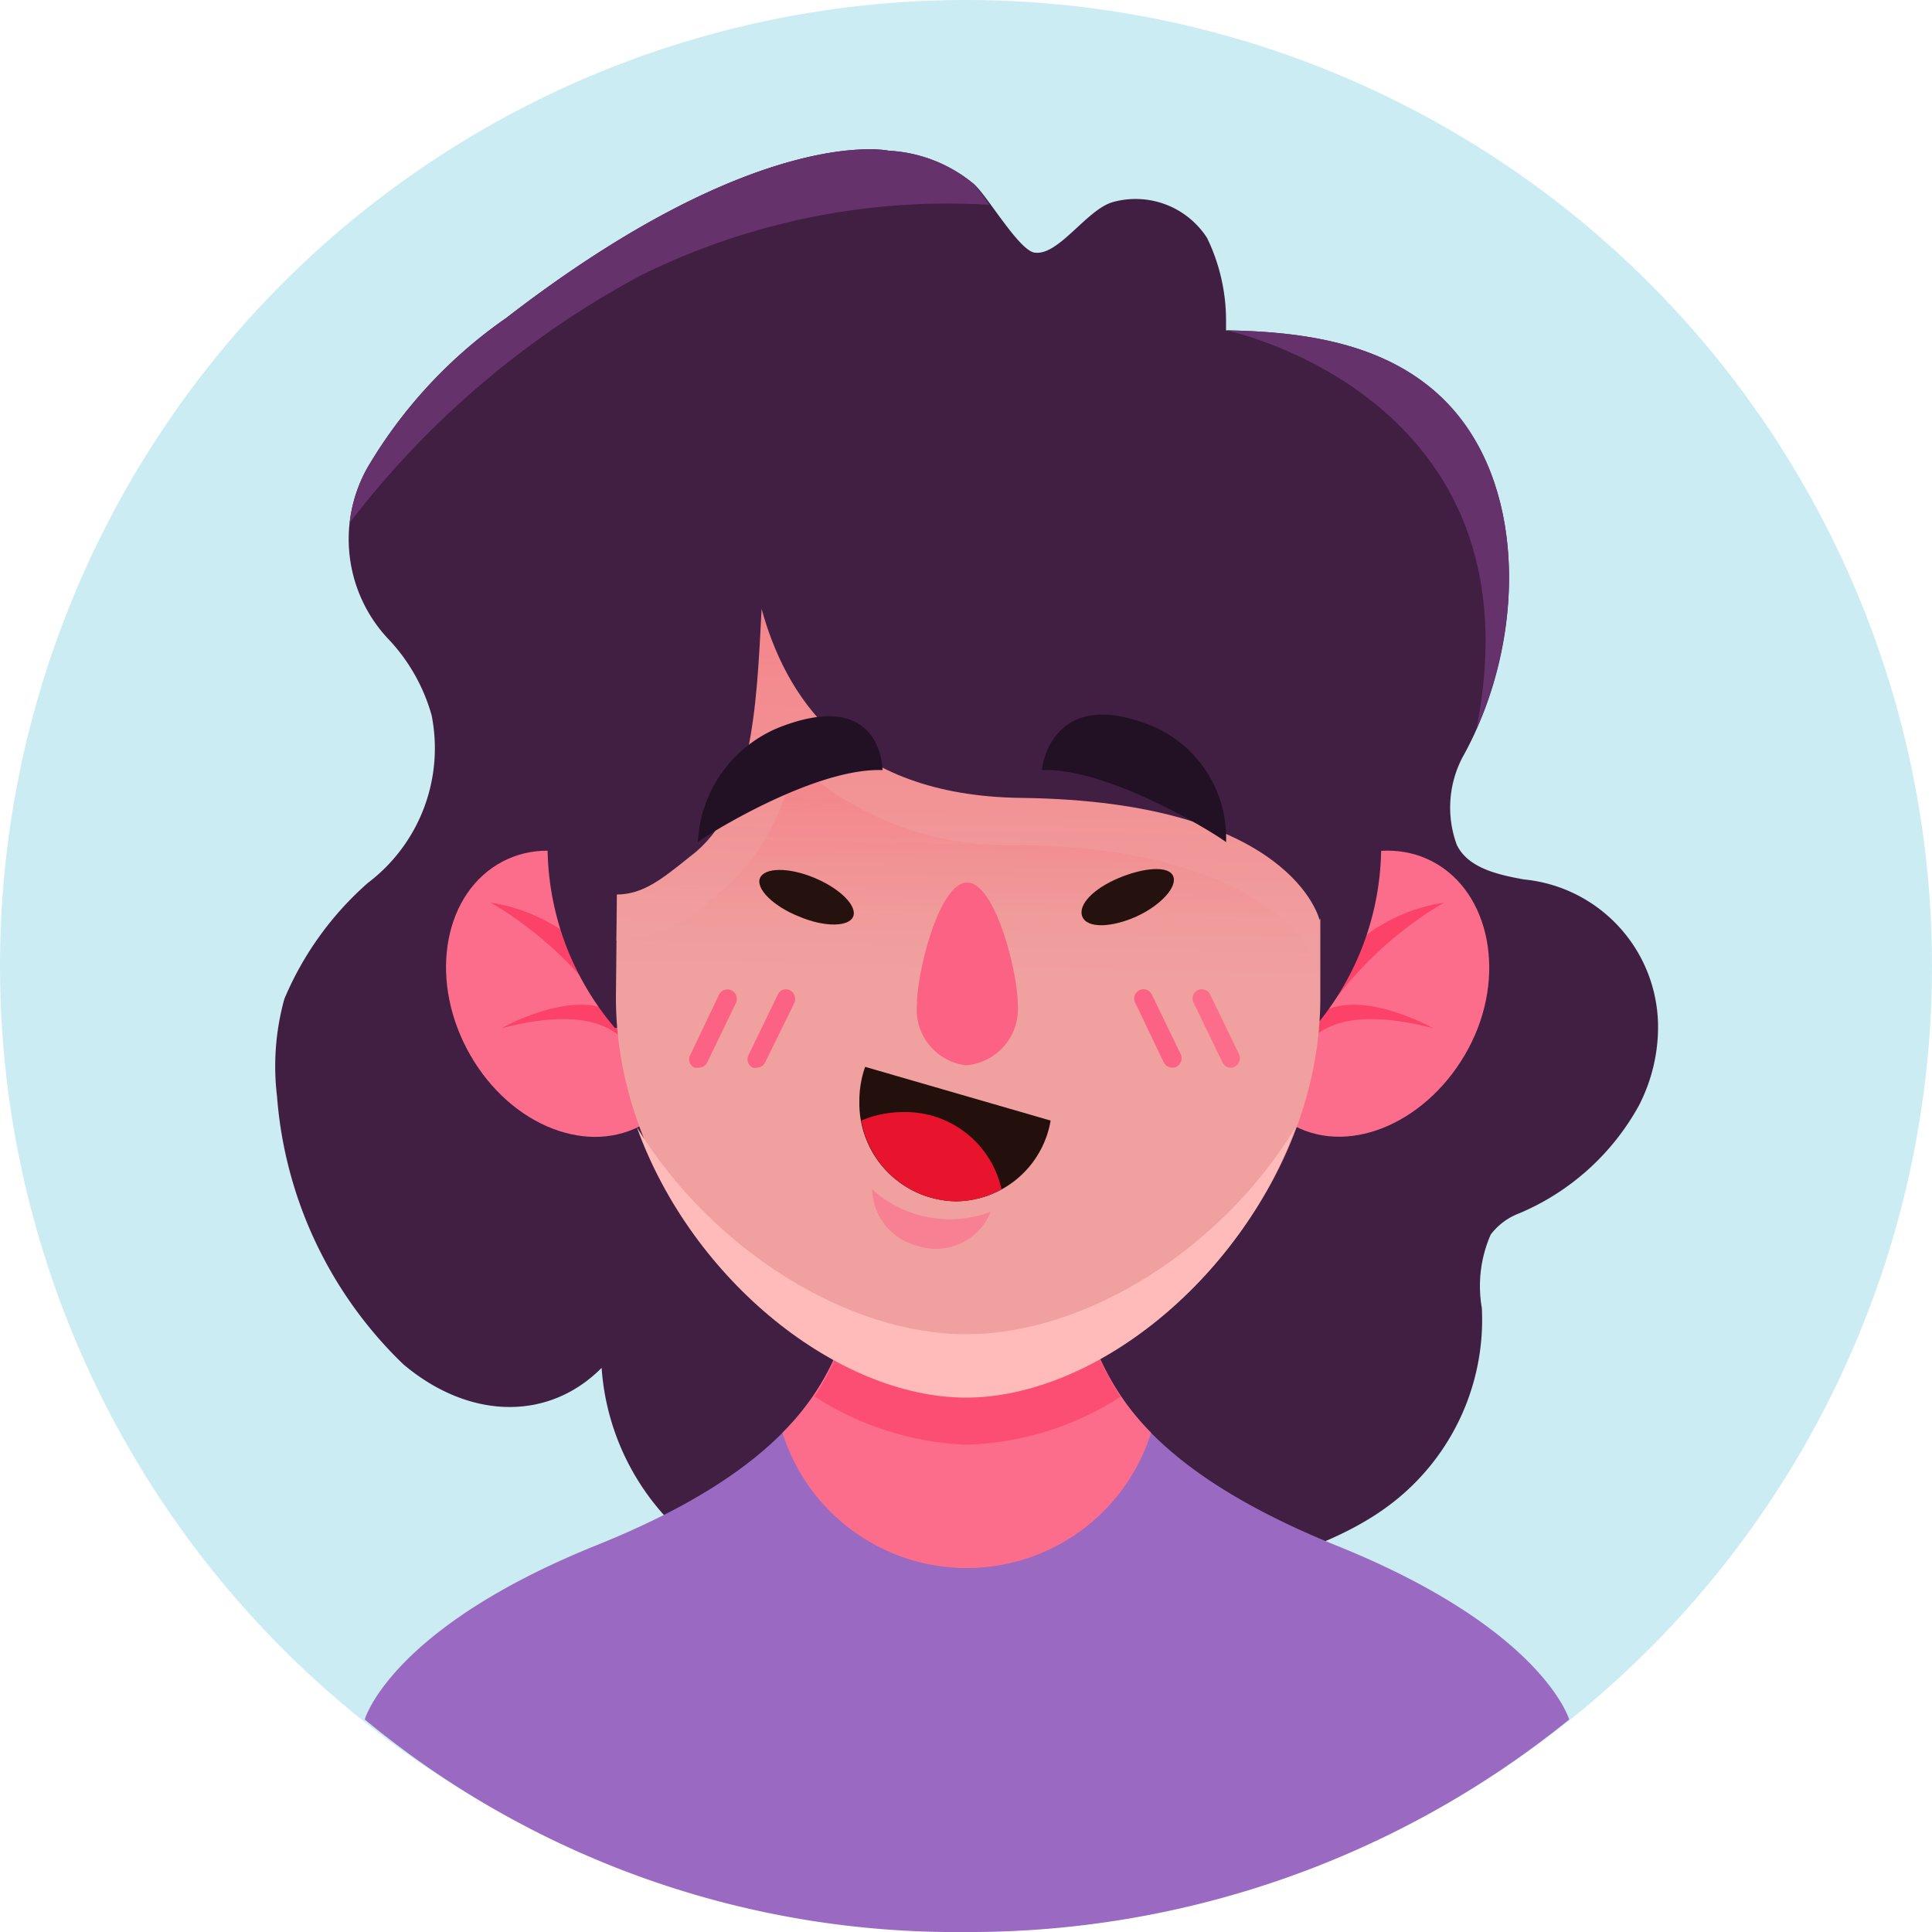 <svg xmlns="http://www.w3.org/2000/svg" xmlns:xlink="http://www.w3.org/1999/xlink" viewBox="0 0 50 50"><defs><style>.cls-1{isolation:isolate;}.cls-2{fill:#cbecf3;}.cls-3{fill:#401f43;}.cls-4{fill:#66326b;}.cls-5{fill:#9a69c1;}.cls-11,.cls-6{fill:#fc6d8b;}.cls-7{fill:#fc4e73;}.cls-8{fill:#fc4269;}.cls-13,.cls-9{fill:#f0a09f;}.cls-10,.cls-12{opacity:0.45;}.cls-10{fill:url(#Degradado_sin_nombre_2);}.cls-11{opacity:0.59;}.cls-12{fill:url(#Degradado_sin_nombre_2-2);}.cls-13{opacity:0.49;mix-blend-mode:multiply;}.cls-14{fill:#ffbbba;}.cls-15{fill:#fc6283;}.cls-16{fill:#25110d;}.cls-17{fill:#230f0b;}.cls-18{fill:#e8132c;}.cls-19{fill:#221124;}</style><linearGradient id="Degradado_sin_nombre_2" x1="25.3" y1="3.42" x2="25.03" y2="26.18" gradientUnits="userSpaceOnUse"><stop offset="0" stop-color="#ff2441"/><stop offset="0.21" stop-color="#ff2441" stop-opacity="0.79"/><stop offset="0.89" stop-color="#ff2441" stop-opacity="0"/></linearGradient><linearGradient id="Degradado_sin_nombre_2-2" x1="25.32" y1="9.59" x2="24.99" y2="27" xlink:href="#Degradado_sin_nombre_2"/></defs><g class="cls-1"><g id="Layer_2" data-name="Layer 2"><g id="OBJECTS"><circle class="cls-2" cx="25" cy="25" r="25"/><path class="cls-3" d="M39.44,22.76c-.66-.12-1.45-.29-1.74-.9a2.8,2.8,0,0,1,.16-2.28c1.67-3,1.71-7.25-.66-9.39-1.44-1.3-3.44-1.61-5.47-1.64,0-.11,0-.21,0-.29a4.91,4.91,0,0,0-.49-2.1,2.2,2.2,0,0,0-2.44-.93c-.67.19-1.39,1.37-2,1.31-.4,0-1.26-1.5-1.6-1.78A3.76,3.76,0,0,0,23,3.9h0s-3.35-.73-9.9,4.33a12.34,12.34,0,0,0-3.6,3.89h0a3.77,3.77,0,0,0,.59,4.46,4.73,4.73,0,0,1,1.08,1.93,4.37,4.37,0,0,1-1.65,4.34,8.27,8.27,0,0,0-2.16,3,6.52,6.52,0,0,0-.19,2.53,10.76,10.76,0,0,0,3.27,6.93c1.71,1.44,3.76,1.47,5.13.09a6.36,6.36,0,0,0,2.89,4.9,4.78,4.78,0,0,0,.83.33h0a18.65,18.65,0,0,0,5.72.71c3.82,0,8.63-.54,11.08-2.49h0a6,6,0,0,0,2.26-5,3.31,3.31,0,0,1,.23-1.9,1.66,1.66,0,0,1,.74-.55,6.35,6.35,0,0,0,3.09-2.78,4.44,4.44,0,0,0,.5-2.11A3.84,3.84,0,0,0,39.44,22.76Z"/><path class="cls-4" d="M25.2,4.76A3.76,3.76,0,0,0,23,3.9h0s-3.35-.73-9.9,4.33a12.34,12.34,0,0,0-3.6,3.89h0a3.8,3.8,0,0,0-.45,1.41,23.33,23.33,0,0,1,7.55-6.41,17.9,17.9,0,0,1,9-1.82A4.47,4.47,0,0,0,25.2,4.76Z"/><path class="cls-4" d="M38.21,18.86c1.31-2.95,1.18-6.7-1-8.67-1.44-1.3-3.44-1.61-5.47-1.64C31.73,8.55,39.93,10.24,38.21,18.86Z"/><path class="cls-5" d="M34.59,40C29.26,37.84,27.5,35.16,28,31.3H22.08c.46,3.86-1.3,6.54-6.64,8.69s-6,4.51-6,4.51A24,24,0,0,0,25,50a24.64,24.64,0,0,0,15.61-5.5S39.93,42.15,34.59,40Z"/><path class="cls-6" d="M20.25,37.08a5,5,0,0,0,9.54,0A6.55,6.55,0,0,1,28,31.3H22.08A6.55,6.55,0,0,1,20.25,37.08Z"/><path class="cls-7" d="M25,37.39a7.81,7.81,0,0,0,4-1.24A6.68,6.68,0,0,1,28,31.3H22.08a6.68,6.68,0,0,1-1,4.84A7.83,7.83,0,0,0,25,37.39Z"/><path class="cls-6" d="M17.49,24.3c1,1.89.57,4.06-.92,4.84s-3.5-.11-4.49-2-.57-4.05.92-4.84S16.5,22.42,17.49,24.3Z"/><path class="cls-8" d="M16.62,27.91c0-.08,0-.14,0-.22s0,.1,0,.13a2.72,2.72,0,0,0-.17-.94,4.55,4.55,0,0,0-3.75-3.52,9.68,9.68,0,0,1,3,2.76c-1.07-.44-2.72.49-2.72.49,2-.52,2.85-.09,3.26.41A4.44,4.44,0,0,1,16.62,27.91Z"/><path class="cls-3" d="M15.92,26.61a7.27,7.27,0,0,1-1.26-7.35l3.17-.59-.28,7.41Z"/><path class="cls-6" d="M32.58,24.3c-1,1.89-.57,4.06.92,4.84S37,29,38,27.14s.57-4.05-.92-4.84S33.57,22.42,32.58,24.3Z"/><path class="cls-8" d="M33.45,27.91c0-.08,0-.14,0-.22s0,.1,0,.13a3,3,0,0,1,.16-.94,4.57,4.57,0,0,1,3.76-3.52,9.68,9.68,0,0,0-3,2.76c1.07-.44,2.72.49,2.72.49-2-.52-2.86-.09-3.27.41A4,4,0,0,0,33.45,27.91Z"/><path class="cls-3" d="M34,26.61a7.25,7.25,0,0,0,1.25-7.35L32,18.67l.28,7.41Z"/><path class="cls-9" d="M22.29,13.56A6.31,6.31,0,0,0,16,19.82l-.06,6c0,5.51,5,10.29,9.11,10.29s9.12-4.78,9.12-10.29v-6.4a5.91,5.91,0,0,0-5.9-5.9Z"/><path class="cls-10" d="M22.29,13.56A6.31,6.31,0,0,0,16,19.82l-.06,6c0,5.51,5,10.29,9.11,10.29s9.12-4.78,9.12-10.29v-6.4a5.91,5.91,0,0,0-5.9-5.9Z"/><path class="cls-11" d="M22.57,30.78a3,3,0,0,0,3.07.58,1.53,1.53,0,0,1-1.91.88A1.55,1.55,0,0,1,22.57,30.78Z"/><path class="cls-12" d="M22.29,13.56A6.31,6.31,0,0,0,16,19.82l-.06,6c0,5.51,5,10.29,9.11,10.29s9.12-4.78,9.12-10.29v-6.4a5.91,5.91,0,0,0-5.9-5.9Z"/><path class="cls-13" d="M34.14,19.46a5.91,5.91,0,0,0-5.9-5.9H22.29A6.31,6.31,0,0,0,16,19.82l-.05,4.52h0a4.12,4.12,0,0,0,2.54-1.13l.11-.09a5.56,5.56,0,0,0,1.93-3.44,8.11,8.11,0,0,0,5.89,2.19c5.44.07,7.42,2.15,7.69,3.21,0,0,0,0,0,0Z"/><path class="cls-14" d="M25,34.53c-3.09,0-6.59-2.21-8.52-5.36,1.44,4,5.24,7,8.52,7s7.09-3,8.53-7C31.63,32.31,28.12,34.53,25,34.53Z"/><path class="cls-3" d="M34.15,12.21C31.48,8.06,20,3.81,14.66,15.15c-.86,1.83,1.29,8,1.29,8,.69,0,1.17-.39,1.93-1,1.6-1.21,1.7-3.86,1.83-6.39.6,2.16,2.13,4.84,6.74,4.89,7,.09,7.7,3.16,7.7,3.16S37.67,17.67,34.15,12.21Z"/><path class="cls-15" d="M26.34,26A1.46,1.46,0,0,1,25,27.57,1.45,1.45,0,0,1,23.73,26c0-.86.58-3.16,1.3-3.16S26.34,25.14,26.34,26Z"/><path class="cls-16" d="M29.41,23.72c-.65.29-1.28.31-1.4,0s.3-.73.95-1,1.28-.32,1.4-.05S30.06,23.42,29.41,23.72Z"/><path class="cls-16" d="M20.68,23.72c.66.28,1.29.27,1.4,0s-.33-.72-1-1-1.29-.27-1.41,0S20,23.45,20.68,23.72Z"/><path class="cls-15" d="M19.59,27.63a.2.2,0,0,1-.11,0,.24.24,0,0,1-.11-.32l.76-1.57a.23.23,0,0,1,.32-.11.26.26,0,0,1,.11.32L19.8,27.5A.24.24,0,0,1,19.59,27.63Z"/><path class="cls-15" d="M18.07,27.63a.18.18,0,0,1-.1,0,.24.24,0,0,1-.11-.32l.75-1.57a.24.24,0,0,1,.32-.11.25.25,0,0,1,.12.32l-.76,1.57A.25.25,0,0,1,18.07,27.63Z"/><path class="cls-15" d="M30.34,27.63a.26.26,0,0,1-.22-.13l-.75-1.57a.24.24,0,0,1,.43-.21l.76,1.57a.25.25,0,0,1-.12.32A.18.18,0,0,1,30.34,27.63Z"/><path class="cls-6" d="M31.85,27.63a.23.23,0,0,1-.21-.13l-.76-1.57a.24.24,0,0,1,.43-.21l.76,1.57a.25.25,0,0,1-.12.32A.16.16,0,0,1,31.85,27.63Z"/><path class="cls-17" d="M22.39,27.61a2.66,2.66,0,0,0-.15.9,2.54,2.54,0,0,0,2.5,2.58A2.51,2.51,0,0,0,27.19,29Z"/><path class="cls-18" d="M24.74,31.09a2.47,2.47,0,0,0,1.18-.31,2.55,2.55,0,0,0-2.54-2,2.79,2.79,0,0,0-1.09.22A2.53,2.53,0,0,0,24.74,31.09Z"/><path class="cls-19" d="M31.73,21.8c.07,0-2.92-1.94-4.77-1.87,0,0,.2-2.1,2.65-1.22A3.14,3.14,0,0,1,31.73,21.8Z"/><path class="cls-19" d="M18.06,21.8c-.07,0,2.93-1.94,4.78-1.87,0,0,0-2.06-2.5-1.17A3.38,3.38,0,0,0,18.06,21.8Z"/></g></g></g></svg>